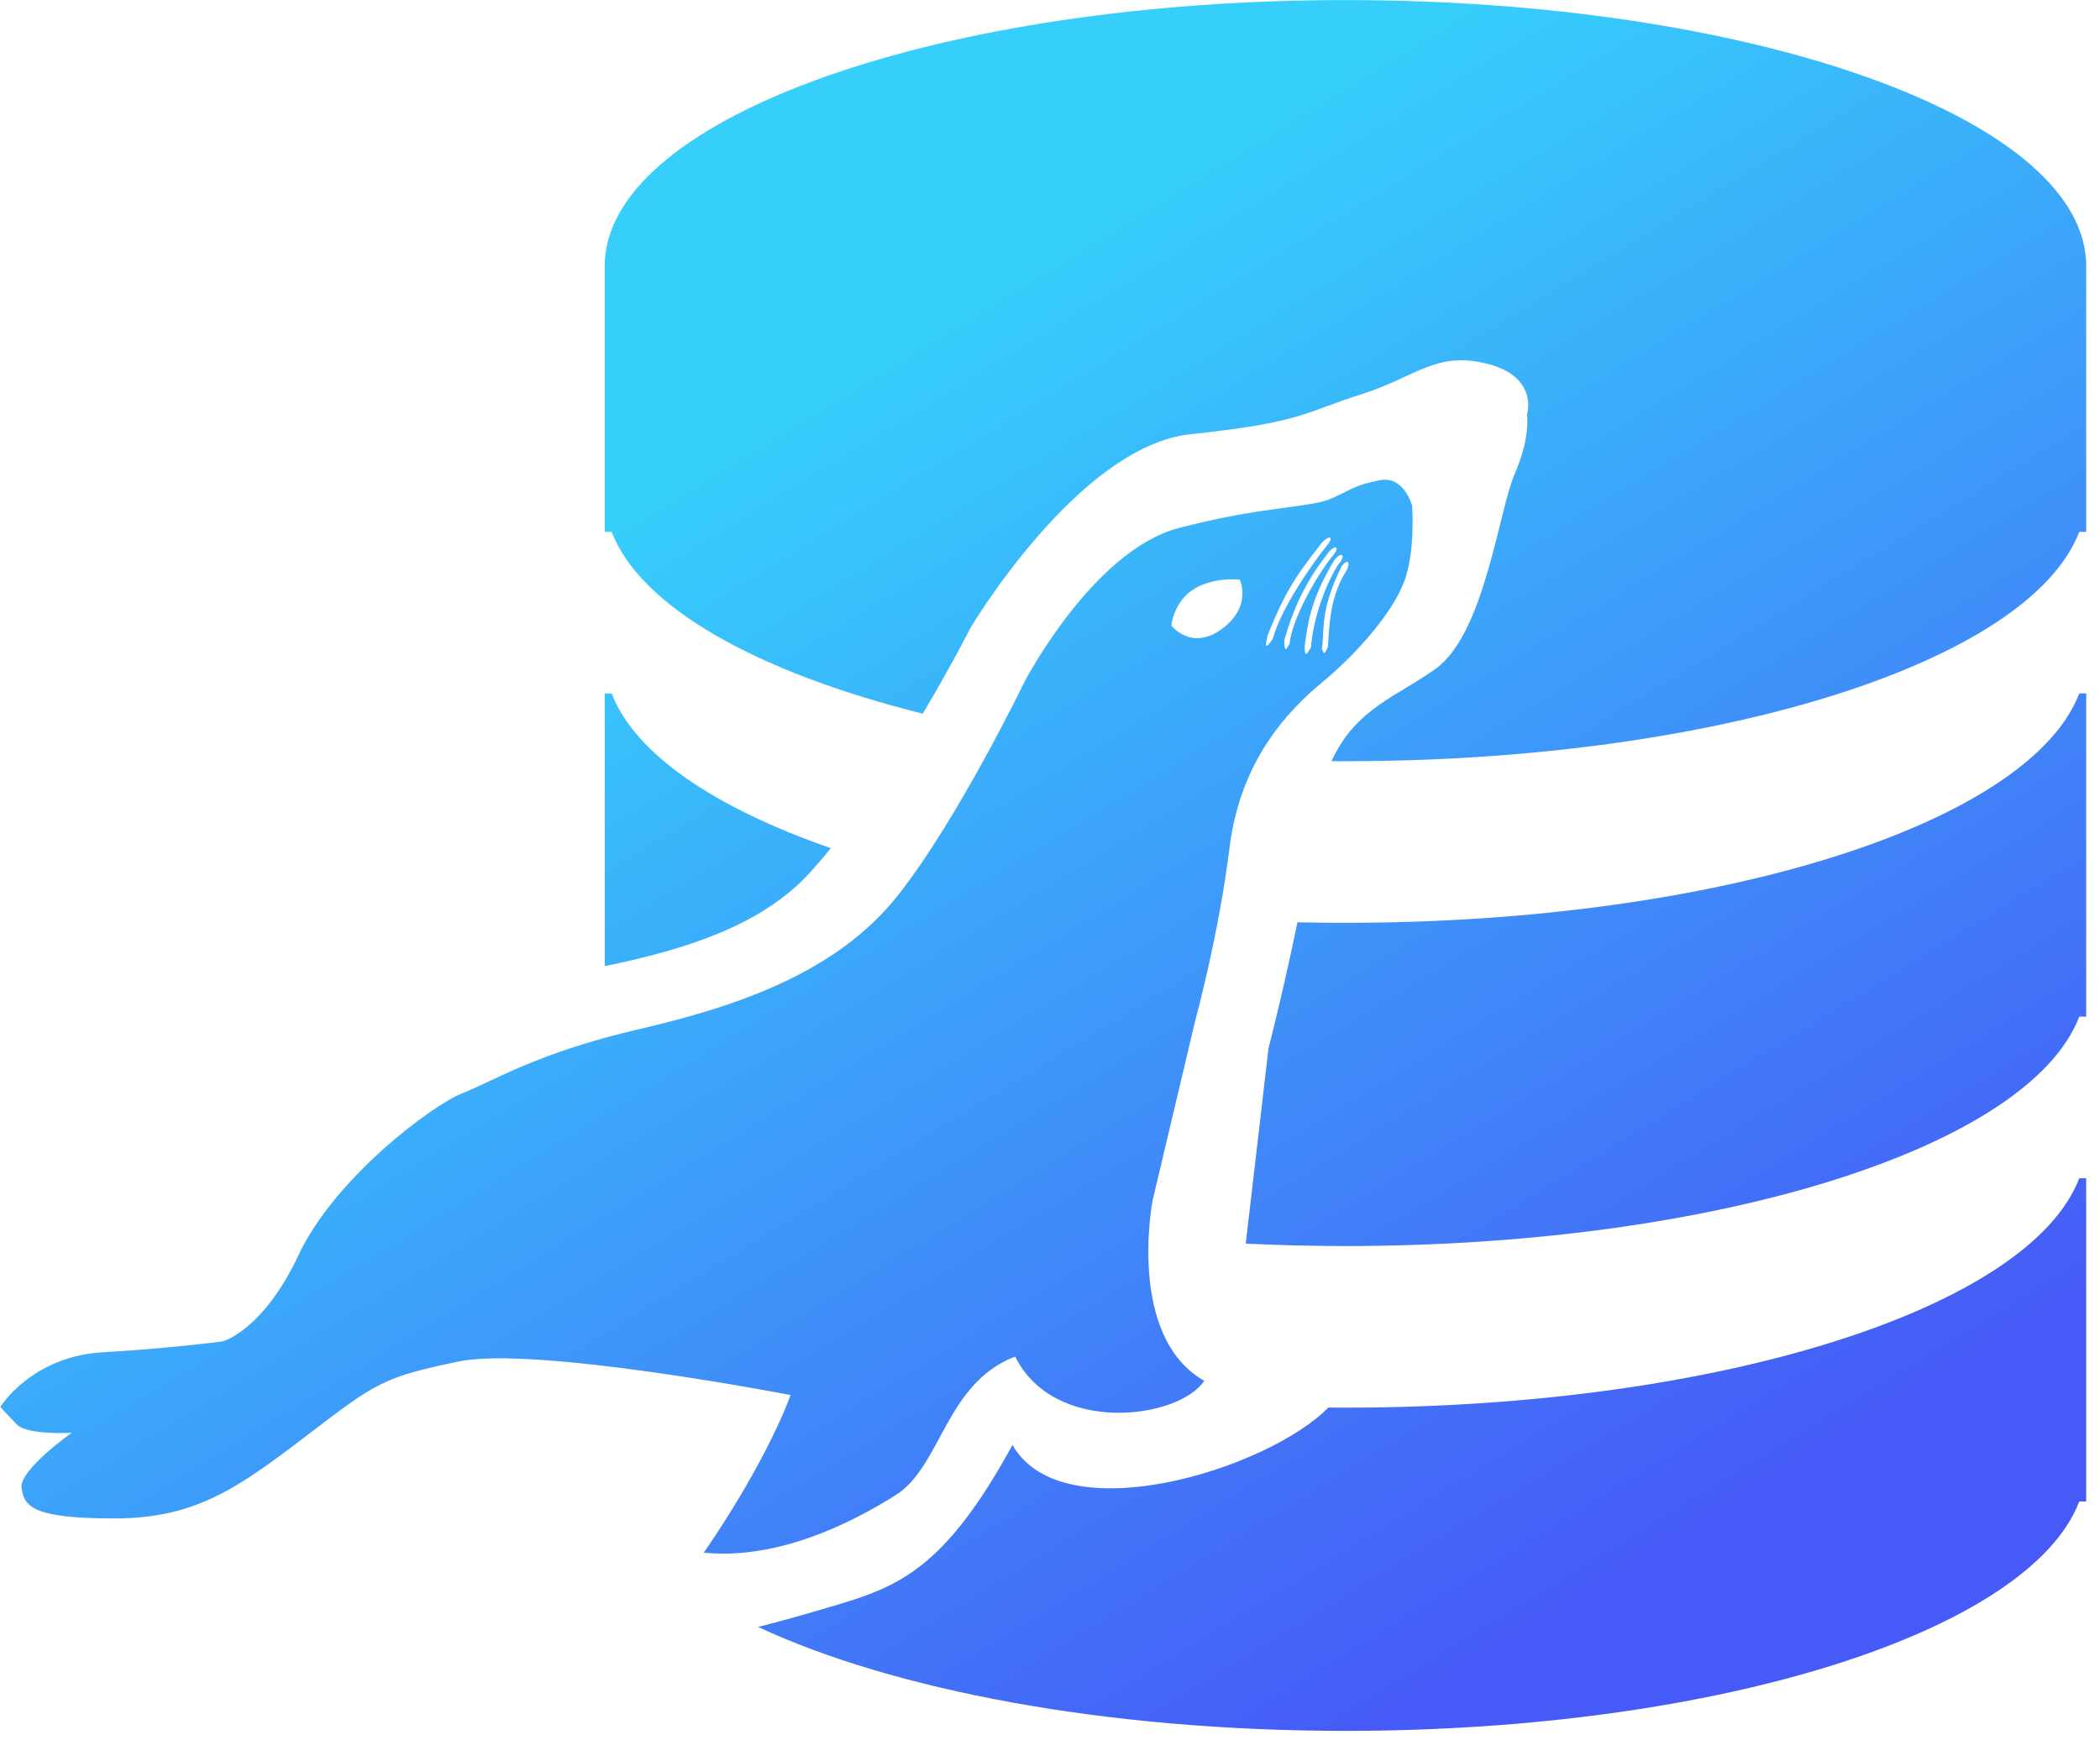 <?xml version="1.0" encoding="UTF-8"?>
<svg width="76px" height="63px" viewBox="0 0 76 63" version="1.1" xmlns="http://www.w3.org/2000/svg" xmlns:xlink="http://www.w3.org/1999/xlink">
    <!-- Generator: Sketch 61 (89581) - https://sketch.com -->
    <title>mariadb_t</title>
    <desc>Created with Sketch.</desc>
    <defs>
        <linearGradient x1="46.478%" y1="16.94%" x2="93.546%" y2="79.236%" id="linearGradient-1">
            <stop stop-color="#36CFFB" offset="0%"></stop>
            <stop stop-color="#465AF7" offset="100%"></stop>
        </linearGradient>
    </defs>
    <g id="页面-1" stroke="none" stroke-width="1" fill="none" fill-rule="evenodd">
        <g id="mariadb_t" fill="url(#linearGradient-1)" fill-rule="nonzero">
            <path d="M27.435,58.896 C28.429,58.647 29.332,58.38 30.098,58.155 C32.486,57.452 34.168,56.84 36.641,52.309 C38.467,55.508 45.898,53.179 48.074,50.954 L48.693,50.957 C62.251,50.957 73.456,47.344 75.249,42.654 L75.5,42.654 L75.5,54.354 L75.249,54.354 C73.457,59.044 62.251,62.658 48.693,62.658 C40.034,62.658 32.335,61.184 27.435,58.896 L27.435,58.896 Z M33.393,25.835 C27.39,24.335 23.178,21.975 22.136,19.253 L21.886,19.253 L21.886,9.439 L21.891,9.439 C22.17,4.211 34.064,0.003 48.693,0.003 C63.322,0.003 75.215,4.211 75.495,9.439 L75.5,9.439 L75.5,19.253 L75.249,19.253 C73.457,23.943 62.251,27.556 48.692,27.556 L48.189,27.554 C49.058,25.641 50.588,25.2 51.96,24.208 C53.735,22.928 54.239,18.475 54.822,17.144 C55.403,15.811 55.261,15.012 55.261,15.012 C55.261,15.012 55.705,13.648 53.832,13.171 C51.961,12.695 51.252,13.65 49.234,14.285 C47.215,14.919 47.161,15.289 43.093,15.718 C39.023,16.146 35.118,22.736 35.118,22.736 C35.118,22.736 34.442,24.076 33.395,25.835 L33.393,25.835 Z M45.084,45.02 L45.909,37.941 C45.909,37.941 46.443,35.891 46.955,33.387 C47.529,33.4 48.11,33.406 48.694,33.406 C62.249,33.406 73.457,29.793 75.249,25.103 L75.5,25.103 L75.5,36.803 L75.249,36.803 C73.457,41.493 62.251,45.107 48.693,45.107 C47.49,45.107 46.285,45.077 45.082,45.02 L45.084,45.02 Z M21.886,34.977 L21.886,25.103 L22.137,25.103 C22.973,27.289 25.856,29.241 30.069,30.704 C29.822,31.007 29.568,31.303 29.307,31.593 C27.604,33.472 24.866,34.366 21.886,34.975 L21.886,34.977 Z M8.053,48.561 C8.053,48.561 9.513,48.184 10.809,45.424 C12.103,42.663 15.634,40.003 16.747,39.57 C17.858,39.135 19.446,38.11 23.13,37.256 C26.813,36.401 30.328,35.161 32.504,32.402 C34.68,29.645 37.079,24.676 37.079,24.676 C37.079,24.676 39.555,19.925 42.665,19.113 C45.776,18.299 47.411,18.402 48.226,18.028 C49.042,17.654 49.037,17.57 49.925,17.387 C50.811,17.201 51.106,18.306 51.106,18.306 C51.106,18.306 51.231,19.973 50.811,21.074 C50.393,22.174 49.132,23.637 47.856,24.696 C46.579,25.754 44.882,27.553 44.495,30.702 C44.108,33.849 43.248,36.976 43.248,36.976 L41.712,43.463 C41.712,43.463 40.763,48.373 43.581,49.986 C42.665,51.374 38.159,51.971 36.738,49.108 C34.214,50.079 34.073,53.076 32.415,54.124 C30.758,55.171 28.116,56.471 25.472,56.207 C27.842,52.757 28.611,50.501 28.611,50.501 C28.611,50.501 19.377,48.712 16.61,49.285 C13.844,49.858 13.599,50.061 11.097,51.971 C8.596,53.88 7.07,54.968 4.132,54.968 C1.195,54.968 0.883,54.541 0.779,53.88 C0.676,53.22 2.598,51.866 2.598,51.866 C2.598,51.866 0.99,51.965 0.602,51.563 C0.215,51.161 0.013,50.931 0.013,50.931 C0.013,50.931 1.131,49.108 3.712,48.953 C5.162,48.871 6.609,48.74 8.051,48.56 L8.053,48.561 Z M42.389,22.641 C42.389,22.641 43.102,23.582 44.214,22.773 C45.328,21.962 44.871,20.984 44.871,20.984 C44.871,20.984 43.975,20.869 43.228,21.312 C42.48,21.755 42.391,22.641 42.391,22.641 L42.389,22.641 Z M47.798,19.699 C46.845,20.908 46.475,21.511 45.878,22.989 C45.704,23.675 45.964,23.273 46.065,23.117 C46.356,22.054 47.386,20.552 48.007,19.763 C48.345,19.382 48.053,19.369 47.798,19.699 Z M48.061,20.022 C47.106,21.23 46.728,22.318 46.48,23.168 C46.48,23.693 46.569,23.468 46.671,23.312 C46.749,22.444 47.582,20.946 48.202,20.155 C48.54,19.776 48.313,19.692 48.059,20.022 L48.061,20.022 Z M48.286,20.282 C47.383,21.785 47.326,22.659 47.216,23.38 C47.216,23.905 47.345,23.582 47.447,23.427 C47.501,22.597 47.859,21.368 48.418,20.454 C48.757,20.073 48.538,19.952 48.286,20.282 Z M48.553,20.5 C47.749,22.144 47.949,22.771 47.839,23.491 C47.949,23.774 47.954,23.583 48.057,23.427 C48.112,22.599 48.131,21.634 48.691,20.72 C48.896,20.398 48.806,20.172 48.553,20.5 L48.553,20.5 Z" id="形状"></path>
        </g>
    </g>
</svg>